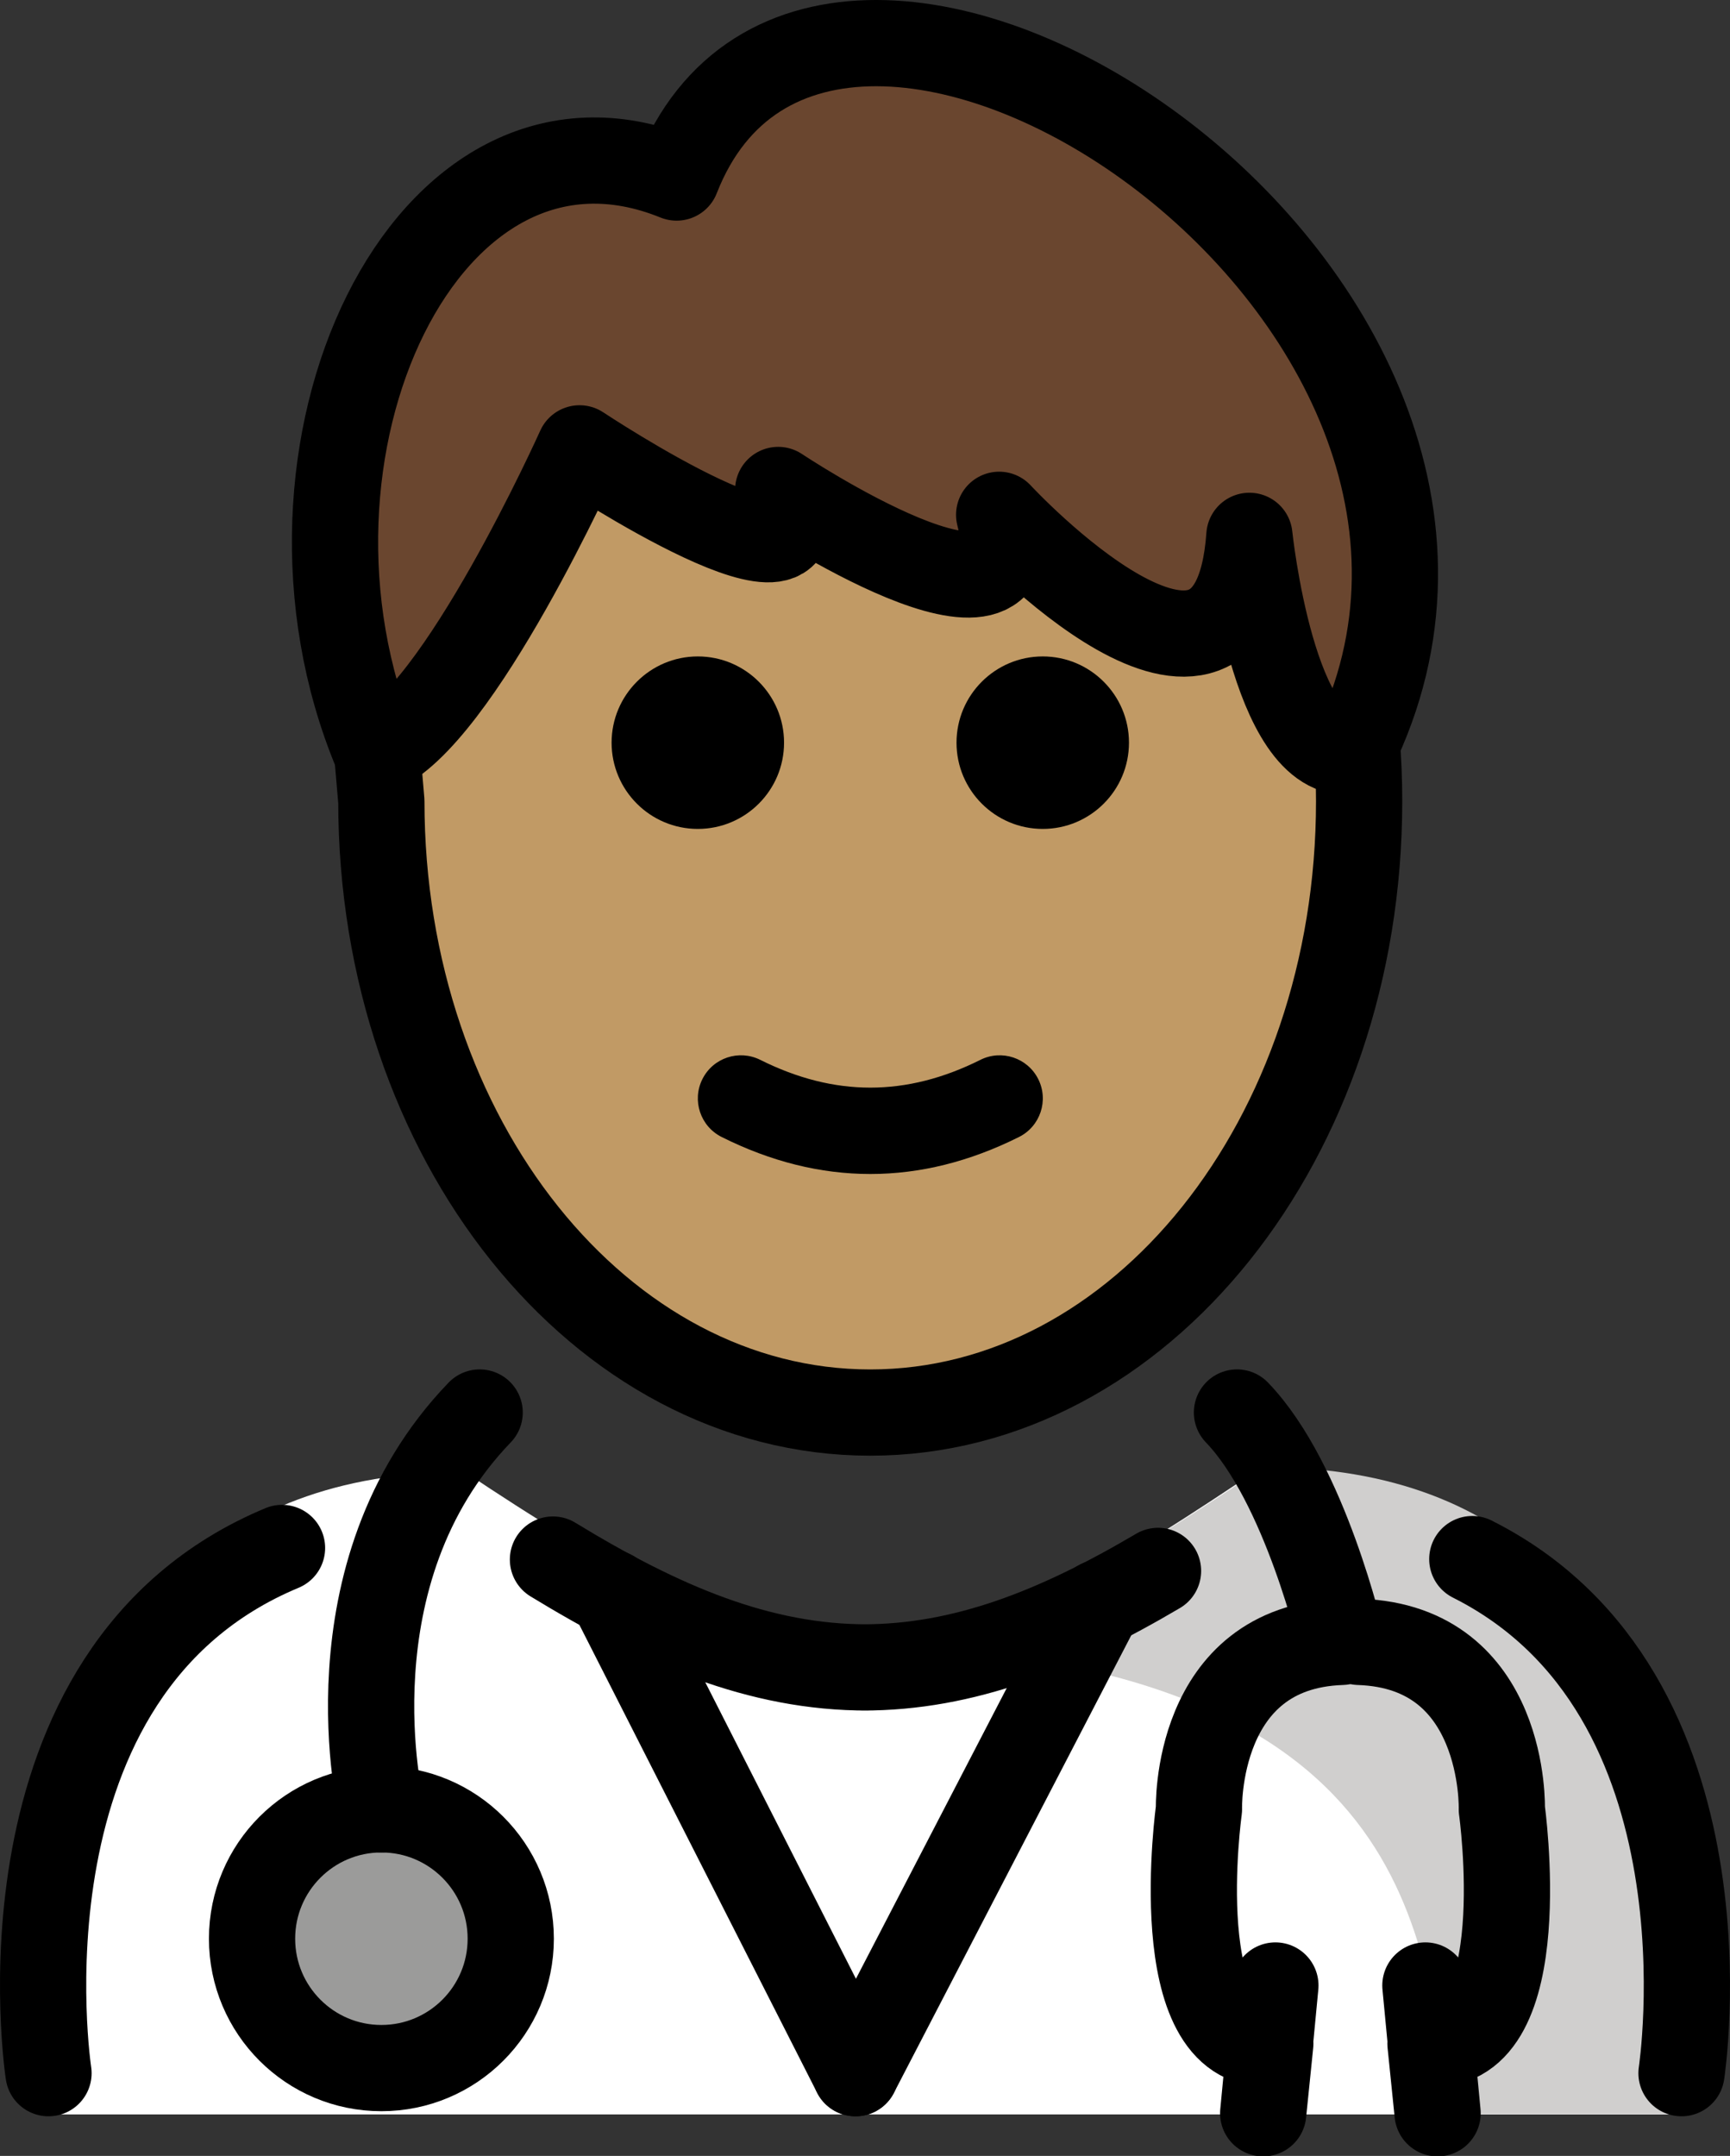<svg xmlns="http://www.w3.org/2000/svg" xmlns:svg="http://www.w3.org/2000/svg" id="emoji" width="40.125" height="49.994" version="1.1" viewBox="0 0 40.125 49.994"><rect x="0" y="0" width="40.125" height="49.994" fill="#333333" stroke="none"/><g id="color" transform="translate(-15.768,-9.825)"><path id="path1" fill="#fff" d="m 16.648,58.857 c 0,0 -2.1,-14.9 9.9,-14.9 3.192,2.128 6.026,3.798 9.1,3.792 l 0.275,0.1 c 3.074,0.006 5.908,-1.864 9.1,-3.992 11.565,-0.035 9.509,14.9 9.74,15"/><circle id="circle1" cx="24.614" cy="54.782" r="3" fill="#9b9b9a"/><path id="path2" fill="#d0cfce" d="m 45.077,43.845 c -3.17,2.113 -5.275,3.5 -9.338,4.089 13.062,0.411 12.963,6.911 13.725,10.911 4.238,0 5.113,0 5.113,0 0,0 2.614,-15.002 -9.5,-15 z"/></g><g id="hair" transform="translate(-15.768,-9.825)"><path id="path3" fill="#6a462f" d="m 31.461,13.942 c -5.826,-2.362 -9.847,6.39 -6.971,13.308 1.895,-0.736 4.72,-7.028 4.72,-7.028 0,0 6.044,4.012 4.607,0.965 0,0 6,3.997 5.125,0.576 0,0 5.42,5.857 5.804,0.488 0,0 0.549,5.266 2.397,5 C 52.404,16.577 34.889,5.182 31.461,13.942 Z"/></g><g id="skin" transform="translate(-15.768,-9.825)"><path id="path4" fill="#c19a65" d="m 47.142,27.25 c -1.848,0.266 -2.397,-5 -2.397,-5 -0.384,5.369 -5.804,-0.488 -5.804,-0.488 0.875,3.421 -5.125,-0.576 -5.125,-0.576 1.437,3.047 -4.607,-0.965 -4.607,-0.965 0,0 -2.731,6.074 -4.624,6.975 -0.013,0.284 -0.034,0.565 -0.034,0.853 0,7.828 5.077,14.173 11.339,14.173 6.262,0 11.339,-6.346 11.339,-14.173 0,-0.309 -0.021,-0.612 -0.037,-0.916 -0.019,0.039 -0.031,0.078 -0.05,0.117 z"/></g><g id="line" transform="translate(-15.768,-9.825)"><path id="path5" d="m 41.953,27.047 c 0,1.105 -0.896,2 -2,2 -1.103,0 -2,-0.895 -2,-2 0,-1.103 0.896,-2 2,-2 1.103,0 2,0.896 2,2"/><path id="path6" d="m 33.953,27.047 c 0,1.105 -0.896,2 -2,2 -1.103,0 -2,-0.895 -2,-2 0,-1.103 0.896,-2 2,-2 1.103,0 2,0.896 2,2"/><path id="path7" d="m 35.953,37.049 c -1.152,0 -2.304,-0.286 -3.447,-0.858 -0.494,-0.247 -0.694,-0.848 -0.447,-1.342 0.247,-0.494 0.846,-0.694 1.342,-0.447 1.718,0.859 3.388,0.859 5.106,0 0.495,-0.247 1.095,-0.046 1.342,0.447 0.247,0.494 0.047,1.095 -0.447,1.342 -1.144,0.572 -2.295,0.858 -3.447,0.858 z"/><path id="path8" fill="none" stroke="#000" stroke-linecap="round" stroke-linejoin="round" stroke-miterlimit="10" stroke-width="2" d="m 47.231,26.943 c 0.04,0.482 0.06,0.97 0.06,1.465 0,7.828 -5.077,14.173 -11.339,14.173 -6.262,0 -11.339,-6.346 -11.339,-14.173 l -0.124,-1.458"/><path id="path9" fill="none" stroke="#000" stroke-linecap="round" stroke-linejoin="round" stroke-miterlimit="10" stroke-width="2" d="m 31.461,13.942 c -5.826,-2.362 -9.847,6.39 -6.971,13.308 1.895,-0.736 4.72,-7.028 4.72,-7.028 0,0 6.044,4.012 4.607,0.965 0,0 6,3.997 5.125,0.576 0,0 5.42,5.857 5.804,0.488 0,0 0.549,5.266 2.397,5 C 52.404,16.577 34.889,5.182 31.461,13.942 Z"/><circle id="circle9" cx="24.614" cy="54.782" r="3" fill="none" stroke="#000" stroke-linecap="round" stroke-linejoin="round" stroke-miterlimit="10" stroke-width="2"/><path id="path10" fill="none" stroke="#000" stroke-linecap="round" stroke-linejoin="round" stroke-miterlimit="10" stroke-width="2" d="m 24.614,51.782 c 0,0 -1.327,-5.46 2.279,-9.202"/><path id="path11" fill="none" stroke="#000" stroke-linecap="round" stroke-linejoin="round" stroke-miterlimit="10" stroke-width="2" d="m 49.916,45.979 c 6.207,3.118 4.852,11.921 4.852,11.921"/><path id="path12" fill="none" stroke="#000" stroke-linecap="round" stroke-linejoin="round" stroke-miterlimit="10" stroke-width="2" d="m 28.593,45.99 c 2.497,1.523 4.785,2.507 7.299,2.501 h -0.125 c 2.366,0.005 4.532,-0.866 6.86,-2.238"/><path id="path13" fill="none" stroke="#000" stroke-linecap="round" stroke-linejoin="round" stroke-miterlimit="10" stroke-width="2" d="m 16.893,57.9 c 0,0 -1.435,-9.325 5.416,-12.179"/><path id="path14" fill="none" stroke="#000" stroke-linecap="round" stroke-linejoin="round" stroke-miterlimit="10" stroke-width="2" d="m 44.458,42.58 c 1.585,1.645 2.427,5.319 2.427,5.319 -3.425,0.113 -3.309,3.883 -3.309,3.883 0,0 -0.779,5.562 1.655,5.432 l -0.165,1.616 0.283,-2.963"/><path id="path15" fill="none" stroke="#000" stroke-linecap="round" stroke-linejoin="round" stroke-miterlimit="10" stroke-width="2" d="m 47.291,47.899 c 3.425,0.113 3.31,3.883 3.31,3.883 0,0 0.779,5.562 -1.655,5.432 l 0.165,1.616 -0.283,-2.963"/><line id="line15" x1="29.953" x2="35.611" y1="46.767" y2="57.9" fill="none" stroke="#000" stroke-linecap="round" stroke-linejoin="round" stroke-miterlimit="10" stroke-width="2"/><line id="line16" x1="41.268" x2="35.611" y1="46.997" y2="57.9" fill="none" stroke="#000" stroke-linecap="round" stroke-linejoin="round" stroke-miterlimit="10" stroke-width="2"/></g></svg>